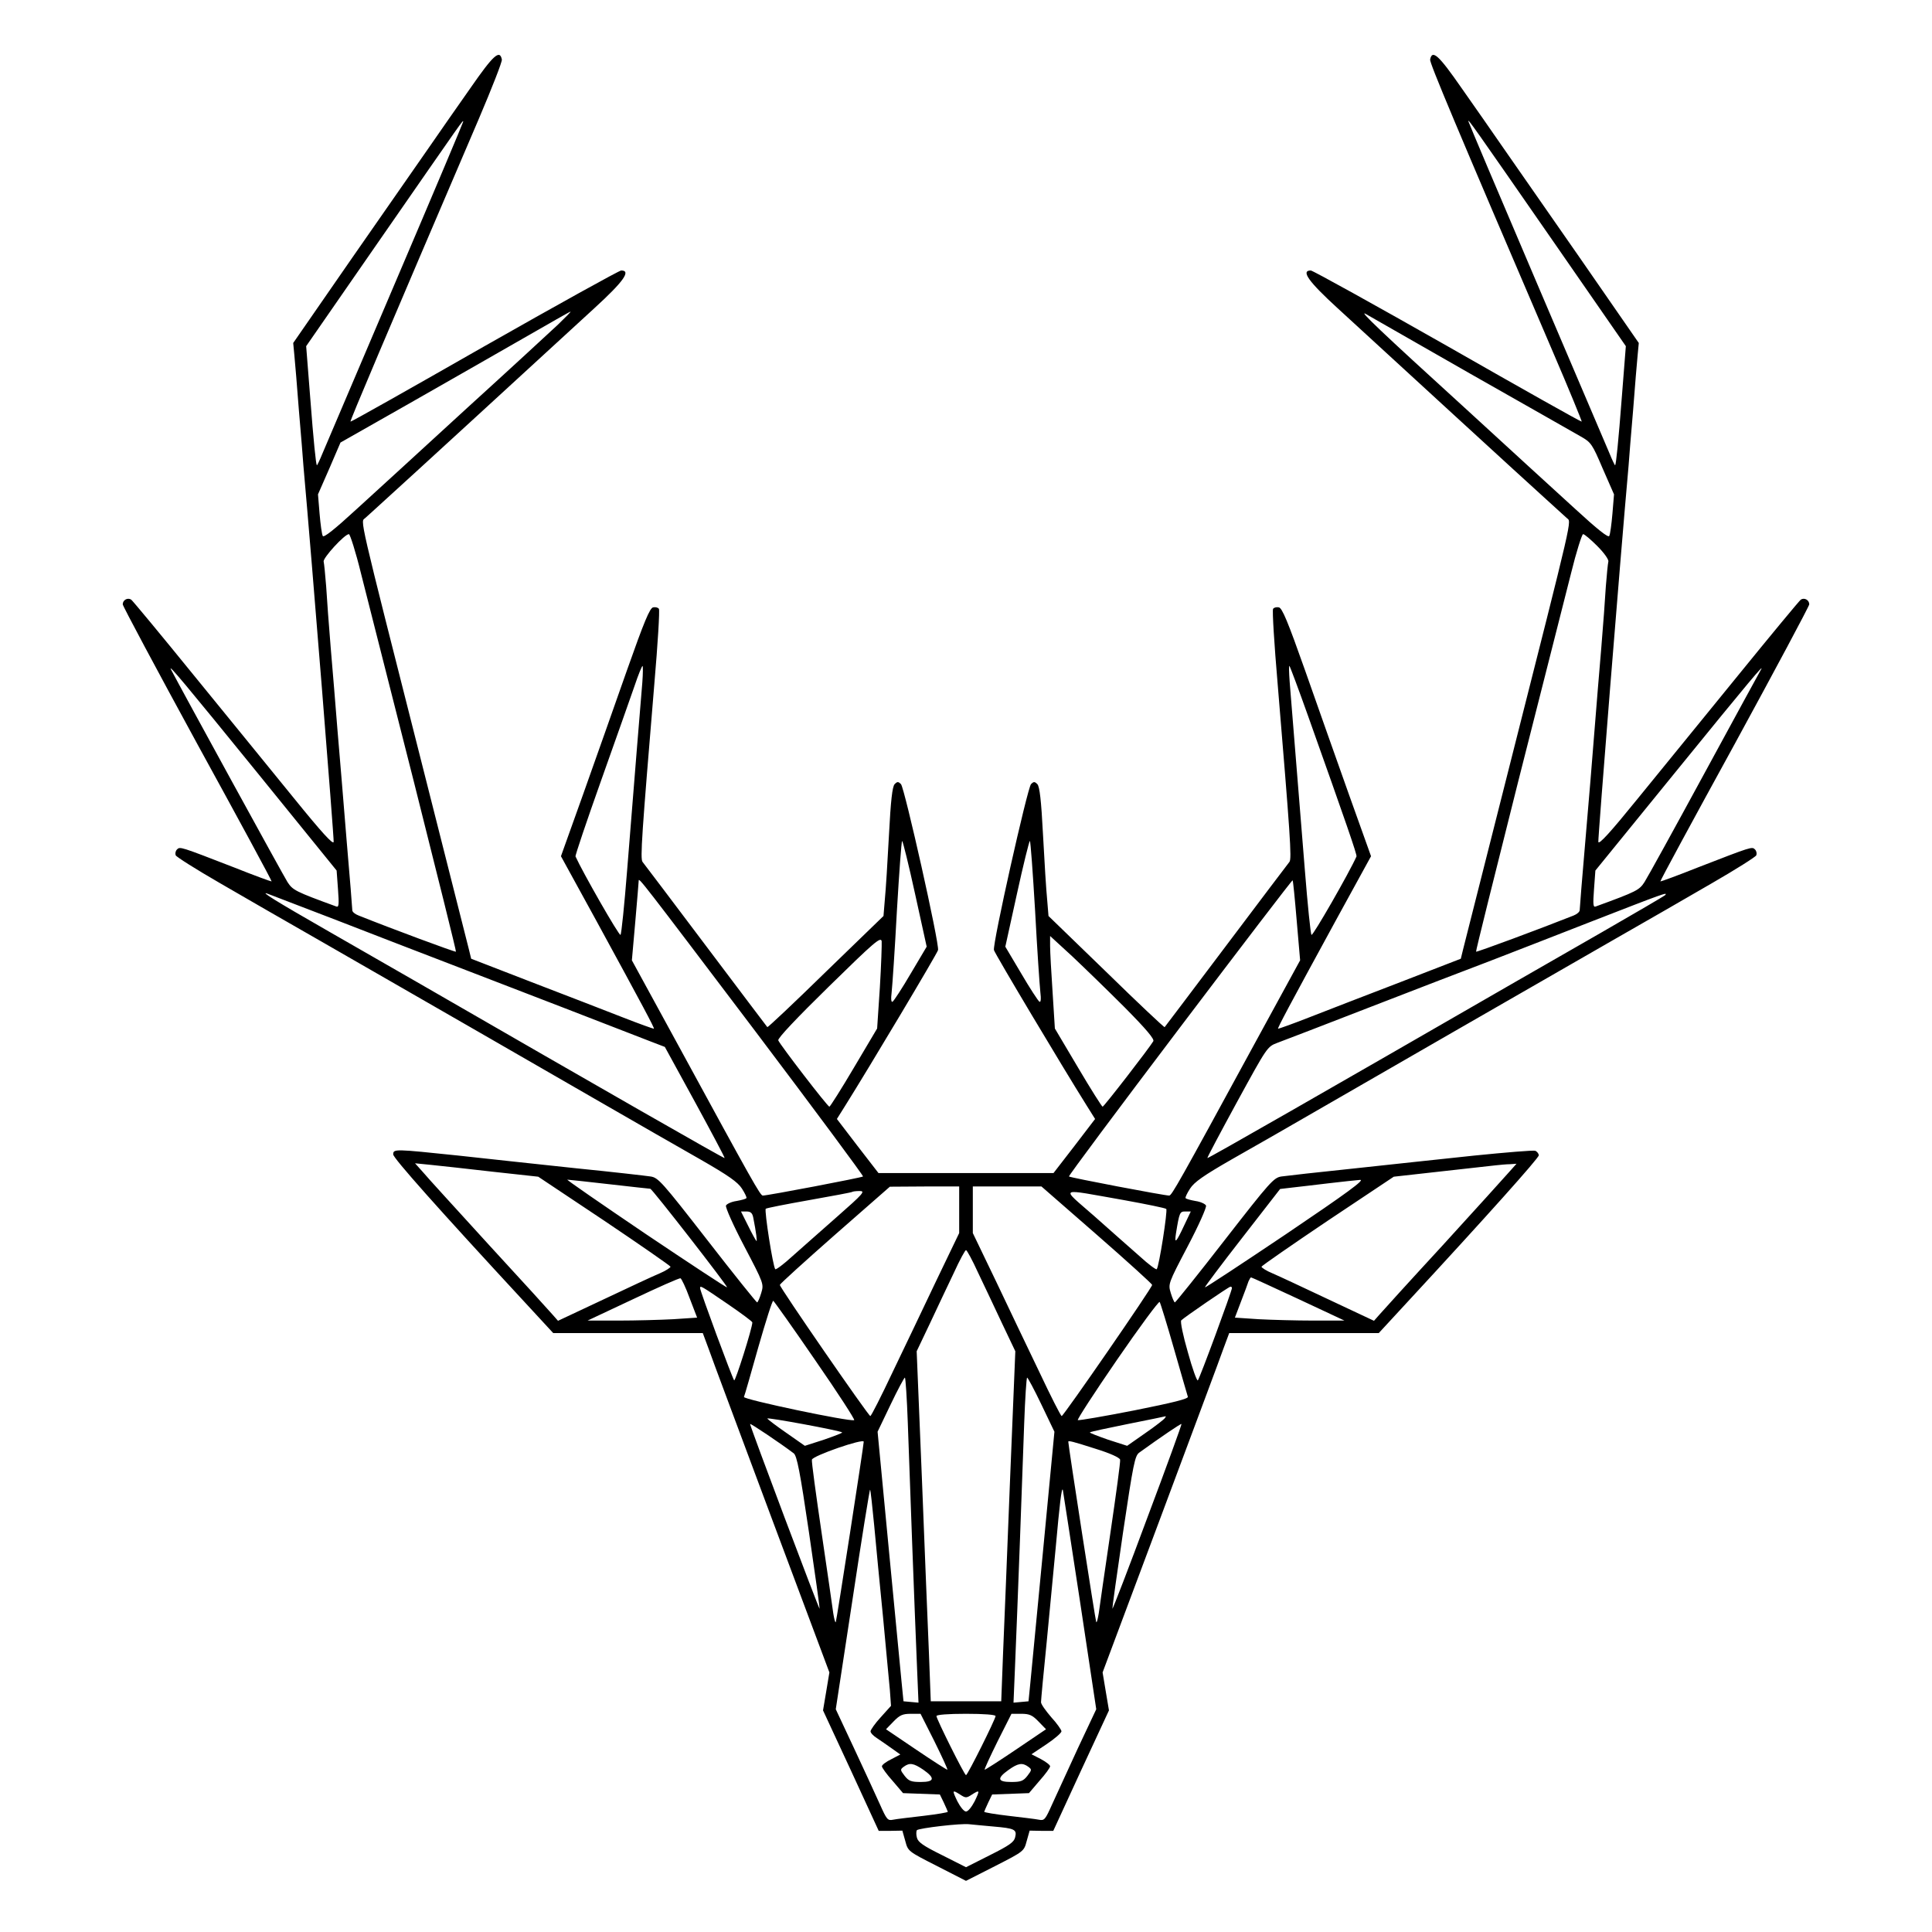 <?xml version="1.0" standalone="no"?>
<!DOCTYPE svg PUBLIC "-//W3C//DTD SVG 20010904//EN"
 "http://www.w3.org/TR/2001/REC-SVG-20010904/DTD/svg10.dtd">
<svg version="1.0" xmlns="http://www.w3.org/2000/svg"
 width="850pt" height="850pt" viewBox="0 0 850 850"
 preserveAspectRatio="xMidYMid meet">
<g transform="translate(0,850) scale(0.1,-0.1)"
fill="#000000" stroke="none">
<path d="M2070 8113 c-57 -81 -138 -197 -180 -258 -42 -60 -195 -280 -339
-487 l-261 -377 5 -53 c3 -29 12 -138 20 -243 9 -104 18 -215 20 -245 38 -424
135 -1640 133 -1654 -2 -14 -53 42 -173 190 -93 115 -291 357 -439 539 -147
181 -273 333 -279 337 -16 10 -37 -2 -37 -21 1 -9 149 -286 329 -616 181 -330
328 -601 326 -603 -1 -1 -76 26 -166 62 -235 91 -237 92 -250 79 -7 -7 -9 -18
-6 -26 3 -7 90 -62 194 -122 103 -60 303 -175 443 -255 520 -299 943 -542
1225 -705 160 -92 361 -208 448 -257 122 -70 163 -99 181 -127 13 -20 22 -39
20 -42 -2 -4 -22 -9 -44 -13 -22 -3 -43 -13 -46 -20 -3 -8 33 -89 81 -180 86
-164 86 -165 74 -205 -7 -23 -15 -41 -18 -41 -3 0 -102 123 -219 274 -200 257
-216 275 -250 280 -20 3 -167 20 -327 36 -159 17 -393 42 -519 56 -279 29
-286 30 -286 5 0 -16 198 -239 584 -656 l120 -130 329 0 329 0 26 -70 c13 -38
139 -374 278 -747 l253 -676 -14 -84 -14 -83 123 -265 122 -265 52 0 52 1 13
-46 c12 -45 12 -45 140 -110 l127 -65 128 65 c127 65 127 65 139 110 l13 46
52 -1 52 0 122 265 123 265 -14 83 -14 84 253 676 c139 373 265 709 278 747
l26 70 329 0 329 0 120 130 c358 387 584 640 584 652 0 7 -7 16 -15 20 -9 3
-129 -7 -268 -21 -139 -15 -378 -40 -532 -57 -154 -16 -297 -32 -317 -35 -34
-5 -50 -23 -250 -280 -117 -151 -216 -274 -219 -274 -3 0 -11 18 -18 41 -12
40 -12 41 74 205 48 91 84 172 81 180 -3 7 -24 17 -46 20 -22 4 -42 9 -44 13
-2 3 7 22 20 42 18 28 59 57 181 127 87 49 289 165 448 257 282 163 705 406
1225 705 140 80 340 195 443 255 104 60 191 115 194 122 3 8 1 19 -6 26 -13
13 -15 12 -250 -79 -90 -36 -165 -63 -166 -62 -2 2 145 273 326 603 180 330
328 607 329 616 0 19 -21 31 -37 21 -6 -4 -132 -156 -279 -337 -148 -182 -345
-424 -439 -539 -120 -148 -171 -204 -173 -190 -2 14 95 1230 133 1654 2 30 11
141 20 245 8 105 17 214 20 243 l5 53 -261 377 c-144 207 -297 427 -339 487
-42 61 -123 177 -180 258 -100 144 -129 171 -138 125 -3 -14 110 -283 540
-1286 72 -167 128 -305 127 -307 -2 -2 -267 147 -589 331 -322 183 -593 333
-603 334 -45 0 -10 -49 118 -166 208 -191 842 -773 920 -843 38 -35 78 -71 88
-80 21 -20 36 45 -253 -1096 -106 -418 -197 -779 -203 -802 l-10 -41 -266
-103 c-146 -56 -327 -126 -401 -155 -74 -29 -136 -51 -137 -50 -3 3 46 95 256
480 l153 279 -97 271 c-53 149 -140 395 -193 546 -76 215 -101 276 -116 278
-10 2 -22 -1 -25 -7 -4 -6 5 -154 20 -328 55 -663 63 -772 52 -785 -6 -7 -131
-173 -278 -368 -147 -195 -269 -357 -271 -359 -2 -2 -118 107 -257 243 l-254
246 -6 73 c-4 39 -12 167 -18 282 -8 155 -15 214 -25 225 -12 12 -16 12 -28 0
-16 -18 -170 -704 -163 -730 4 -16 302 -515 408 -684 l37 -59 -91 -119 -92
-119 -385 0 -385 0 -92 119 -91 119 37 59 c106 169 404 668 408 684 7 26 -147
712 -163 730 -12 12 -16 12 -28 0 -10 -11 -17 -70 -25 -225 -6 -115 -14 -243
-18 -282 l-6 -73 -254 -246 c-139 -136 -255 -245 -257 -243 -2 2 -124 164
-271 359 -147 195 -272 361 -278 368 -11 13 -3 122 52 785 15 174 24 322 20
328 -3 6 -15 9 -25 7 -15 -2 -40 -63 -116 -278 -53 -151 -140 -397 -193 -546
l-97 -271 153 -279 c210 -385 259 -477 256 -480 -1 -1 -63 21 -137 50 -74 29
-255 99 -401 155 l-266 103 -10 41 c-6 23 -97 384 -203 802 -290 1144 -274
1076 -253 1096 10 9 50 45 88 80 78 70 712 652 920 843 128 117 163 166 118
166 -10 -1 -281 -151 -603 -334 -322 -184 -586 -333 -588 -331 -3 3 148 359
565 1333 57 134 103 251 101 260 -9 46 -38 19 -138 -125z m-328 -849 c-164
-385 -309 -725 -322 -756 -13 -32 -25 -57 -26 -55 -4 5 -14 99 -30 308 l-17
216 318 459 c390 562 369 533 373 529 1 -1 -132 -317 -296 -701z m5093 172
l318 -459 -17 -216 c-16 -209 -26 -303 -30 -308 -1 -2 -13 23 -26 55 -13 31
-158 371 -322 755 -164 384 -298 701 -298 704 0 9 15 -12 375 -531z m-4380
-364 c-33 -31 -213 -197 -400 -367 -186 -171 -404 -370 -484 -443 -100 -92
-147 -129 -151 -120 -4 7 -10 51 -14 98 l-7 85 50 114 49 114 303 172 c167 95
394 225 504 288 110 63 202 116 205 116 3 0 -22 -25 -55 -57z m4015 -217 c239
-136 457 -259 484 -275 46 -26 51 -33 97 -141 l50 -114 -7 -85 c-4 -47 -10
-91 -14 -98 -4 -9 -51 28 -151 120 -80 73 -298 272 -484 443 -367 334 -474
436 -435 413 14 -8 221 -126 460 -263z m-4882 -877 c24 -95 129 -508 233 -918
103 -409 187 -746 185 -747 -3 -3 -283 101 -428 159 -16 6 -28 16 -28 23 0 8
-11 145 -25 307 -13 161 -31 379 -40 483 -8 105 -22 269 -30 365 -8 96 -17
218 -20 270 -4 52 -9 101 -11 109 -5 15 92 121 111 121 5 0 30 -78 53 -172z
m5440 119 c30 -30 51 -60 48 -68 -2 -8 -7 -57 -11 -109 -3 -52 -12 -174 -20
-270 -8 -96 -22 -260 -30 -365 -8 -104 -26 -322 -40 -483 -14 -161 -25 -299
-25 -306 0 -8 -12 -18 -27 -24 -146 -58 -426 -162 -429 -159 -2 1 82 338 185
747 104 410 209 823 233 918 23 94 48 172 53 172 6 0 34 -24 63 -53z m-4202
-599 c-7 -83 -35 -425 -67 -828 -12 -151 -25 -279 -29 -283 -6 -6 -167 276
-198 345 -2 4 49 155 113 335 64 180 130 367 147 416 16 48 32 87 35 87 2 0 2
-33 -1 -72z m2929 -148 c169 -475 216 -611 213 -618 -31 -70 -192 -351 -198
-345 -4 4 -17 132 -29 283 -33 410 -60 746 -67 830 -3 41 -4 73 -1 70 3 -3 40
-102 82 -220z m-4621 -252 l347 -428 6 -82 c5 -68 4 -81 -8 -76 -181 66 -191
72 -214 107 -17 26 -473 859 -513 936 -14 28 66 -68 382 -457z m6613 455 c-3
-5 -114 -208 -247 -453 -133 -245 -252 -461 -265 -481 -23 -35 -33 -41 -214
-107 -12 -5 -13 8 -8 76 l6 82 362 445 c313 385 387 473 366 438z m-3721 -986
l51 -232 -70 -118 c-38 -65 -74 -120 -80 -124 -6 -4 -8 11 -4 43 3 27 14 187
23 357 10 169 20 307 23 307 3 0 29 -105 57 -233z m528 -74 c9 -170 20 -330
23 -357 4 -32 2 -47 -4 -43 -6 4 -42 59 -80 124 l-70 118 51 232 c28 128 54
233 57 233 3 0 13 -138 23 -307z m-1234 -526 c265 -351 480 -641 477 -643 -5
-5 -419 -84 -441 -84 -11 0 -42 55 -374 665 l-202 370 15 170 c8 94 15 174 15
180 0 16 9 4 510 -658z m2385 482 l15 -174 -202 -370 c-332 -610 -363 -665
-374 -665 -22 0 -436 79 -441 84 -3 2 217 297 488 655 271 358 494 650 496
648 2 -2 10 -82 18 -178z m-4220 1 c160 -62 387 -150 505 -195 237 -91 781
-301 875 -338 l60 -23 133 -243 c73 -134 132 -245 130 -246 -2 -3 -528 298
-1353 774 -66 38 -239 137 -385 221 -241 138 -313 183 -270 167 8 -3 146 -56
305 -117z m5840 111 c-6 -5 -129 -77 -275 -161 -146 -84 -319 -183 -385 -221
-822 -474 -1351 -777 -1353 -774 -2 1 57 112 130 246 133 243 133 244 178 261
25 9 209 80 410 158 201 78 435 168 520 200 85 33 292 113 460 179 306 119
332 129 315 112z m-3454 -406 l-12 -180 -102 -172 c-56 -95 -105 -172 -108
-172 -7 -1 -217 272 -225 292 -3 9 80 97 223 237 200 196 228 220 232 199 1
-13 -2 -105 -8 -204z m1078 -88 c94 -95 131 -139 125 -148 -19 -32 -218 -289
-223 -288 -3 0 -52 77 -108 172 l-102 172 -10 159 c-6 88 -11 179 -11 204 l0
44 98 -90 c53 -50 157 -151 231 -225z m-2782 -722 l201 -22 291 -194 c159
-107 290 -198 291 -202 0 -4 -21 -18 -47 -29 -27 -11 -138 -63 -248 -115
l-200 -94 -22 25 c-12 14 -138 153 -281 308 -142 156 -274 300 -292 322 l-34
38 70 -7 c38 -4 160 -17 271 -30z m4472 -2 c-18 -21 -149 -165 -291 -321 -143
-155 -269 -294 -281 -308 l-22 -25 -200 94 c-110 52 -221 104 -247 115 -27 11
-48 25 -48 29 1 4 132 95 291 202 l291 194 206 23 c114 13 223 25 242 27 19 2
48 5 64 5 l28 2 -33 -37z m-3959 -53 c96 -11 178 -20 181 -20 8 0 342 -430
338 -434 -2 -2 -163 104 -358 235 -195 132 -350 239 -345 239 5 0 88 -9 184
-20z m2979 -219 c-195 -131 -356 -237 -358 -235 -2 1 72 100 164 218 l167 215
51 6 c29 3 102 12 162 19 61 7 123 14 139 15 22 1 -57 -57 -325 -238z m-1439
107 l0 -103 -101 -210 c-55 -115 -141 -297 -192 -402 -50 -106 -94 -193 -98
-193 -8 0 -399 566 -398 577 0 4 109 103 242 220 l242 212 153 1 152 0 0 -102z
m605 -110 c134 -117 244 -217 244 -221 1 -11 -390 -577 -398 -577 -4 0 -48 87
-98 193 -51 105 -137 287 -192 402 l-101 210 0 103 0 102 151 0 151 0 243
-212z m-1141 80 c-71 -62 -159 -141 -198 -175 -38 -35 -72 -60 -75 -57 -10 9
-49 259 -42 266 3 3 89 20 191 38 102 18 187 34 189 36 2 2 17 4 33 4 26 0 17
-11 -98 -112z m1261 72 c99 -18 183 -35 186 -39 7 -6 -32 -256 -42 -265 -3 -3
-37 22 -75 57 -39 34 -128 113 -199 176 -150 132 -167 123 130 71z m-1631 -77
c13 -65 18 -108 14 -103 -3 3 -20 33 -37 68 l-31 62 24 0 c19 0 26 -7 30 -27z
m1896 -34 c-36 -77 -44 -85 -36 -34 15 92 17 95 41 95 l24 0 -29 -61z m-907
-208 c26 -54 73 -154 105 -222 l59 -124 -23 -560 c-12 -308 -26 -654 -31 -770
l-8 -210 -155 0 -155 0 -8 210 c-5 116 -19 462 -31 770 l-23 560 59 124 c32
68 79 168 105 222 25 55 49 99 53 99 4 0 28 -44 53 -99z m-1269 -112 l33 -86
-105 -7 c-58 -3 -166 -6 -241 -6 l-136 0 200 94 c110 52 204 94 209 92 4 -1
23 -40 40 -87z m2678 -4 l203 -95 -136 0 c-75 0 -183 3 -241 6 l-105 7 27 71
c15 39 30 79 33 89 4 9 9 17 11 17 3 0 96 -43 208 -95z m-2512 -21 c60 -41
110 -78 110 -82 0 -25 -75 -261 -80 -255 -8 9 -150 393 -150 406 0 13 7 8 120
-69z m2220 69 c0 -13 -142 -398 -150 -406 -4 -4 -24 51 -44 124 -21 72 -34
135 -29 140 14 14 208 147 216 148 4 1 7 -2 7 -6z m-1833 -318 c99 -143 176
-262 171 -263 -19 -8 -489 91 -485 102 3 6 31 104 63 218 33 115 62 207 66
205 3 -1 87 -119 185 -262z m1578 51 c31 -109 59 -204 61 -211 4 -9 -65 -26
-235 -60 -132 -26 -244 -45 -249 -43 -5 1 73 121 172 265 99 144 184 259 188
255 3 -4 32 -97 63 -206z m-1171 -328 c7 -207 30 -828 41 -1086 l6 -143 -33 3
-33 3 -8 80 c-4 44 -30 311 -57 593 l-49 513 57 119 c31 65 60 119 63 119 3 1
9 -90 13 -201z m588 82 l57 -119 -49 -513 c-27 -282 -53 -549 -57 -593 l-8
-80 -33 -3 -33 -3 6 143 c11 258 34 879 41 1086 4 111 10 202 13 201 3 0 32
-54 63 -119z m-877 -122 c3 -2 -34 -16 -80 -32 l-84 -27 -80 56 c-45 31 -83
60 -85 64 -5 7 321 -53 329 -61z m1420 63 c-3 -5 -41 -35 -86 -66 l-80 -56
-84 27 c-46 16 -82 30 -80 32 2 3 78 19 167 37 90 18 164 33 166 34 2 0 1 -3
-3 -8z m-1633 -155 c14 -10 28 -82 67 -347 27 -183 48 -335 47 -337 -3 -3
-306 802 -306 813 0 5 134 -85 192 -129z m1557 -280 c-83 -224 -153 -405 -155
-404 -1 2 20 154 47 337 45 302 52 336 71 350 97 70 184 129 186 126 2 -1 -65
-186 -149 -409z m-1249 331 c0 -16 -120 -791 -123 -794 -3 -2 -7 15 -11 39 -3
24 -26 182 -51 352 -25 170 -45 316 -43 324 3 17 228 95 228 79z m1020 -31
c65 -20 106 -39 108 -48 2 -8 -18 -154 -43 -324 -25 -170 -48 -328 -51 -352
-4 -24 -8 -41 -11 -39 -3 3 -123 778 -123 794 0 6 20 1 120 -31z m-974 -337
c8 -85 25 -266 39 -404 13 -137 26 -281 30 -320 l5 -70 -45 -50 c-25 -27 -45
-56 -45 -62 0 -7 12 -20 28 -30 15 -10 44 -30 65 -45 l38 -27 -40 -21 c-23
-11 -41 -25 -41 -31 0 -6 21 -35 47 -64 l46 -54 81 -3 81 -3 17 -35 c9 -19 17
-38 18 -41 0 -3 -48 -11 -107 -18 -60 -7 -120 -14 -134 -17 -24 -5 -28 1 -58
68 -18 40 -69 151 -113 245 l-81 173 74 485 c40 266 75 483 77 481 2 -2 10
-73 18 -157z m905 -331 l72 -478 -81 -172 c-44 -95 -95 -206 -113 -246 -30
-67 -34 -73 -58 -68 -14 3 -74 10 -133 17 -60 7 -108 15 -108 18 1 3 9 22 18
41 l17 35 81 3 81 3 46 54 c26 29 47 58 47 64 0 6 -19 20 -41 32 l-41 21 66
44 c36 24 66 50 66 57 0 6 -20 35 -45 62 -24 28 -45 57 -45 66 0 9 11 129 25
265 13 137 31 326 40 419 17 189 26 265 31 250 1 -5 35 -225 75 -487z m-640
-619 c33 -67 59 -123 57 -125 -2 -1 -63 38 -137 88 l-133 90 33 34 c27 28 40
34 76 34 l43 0 61 -121z m269 111 c0 -13 -123 -260 -130 -260 -7 0 -130 247
-130 260 0 6 51 10 130 10 79 0 130 -4 130 -10z m189 -24 l33 -34 -133 -90
c-74 -50 -135 -89 -137 -88 -2 2 24 58 57 125 l61 121 43 0 c36 0 49 -6 76
-34z m-507 -212 c53 -37 50 -54 -11 -54 -42 0 -53 4 -71 27 -20 26 -20 28 -4
40 26 19 43 16 86 -13z m462 13 c16 -12 16 -14 -4 -40 -18 -23 -29 -27 -71
-27 -61 0 -64 16 -12 53 42 30 61 33 87 14z m-299 -123 c23 -15 27 -15 50 0
36 23 37 21 13 -29 -13 -25 -29 -45 -38 -45 -9 0 -25 20 -38 45 -24 50 -23 52
13 29z m146 -140 c93 -8 104 -13 95 -48 -5 -21 -27 -36 -111 -78 l-105 -53
-105 53 c-83 41 -106 57 -111 77 -4 14 -3 29 0 33 10 9 195 31 231 26 17 -2
64 -6 106 -10z"/>
</g>
</svg>
